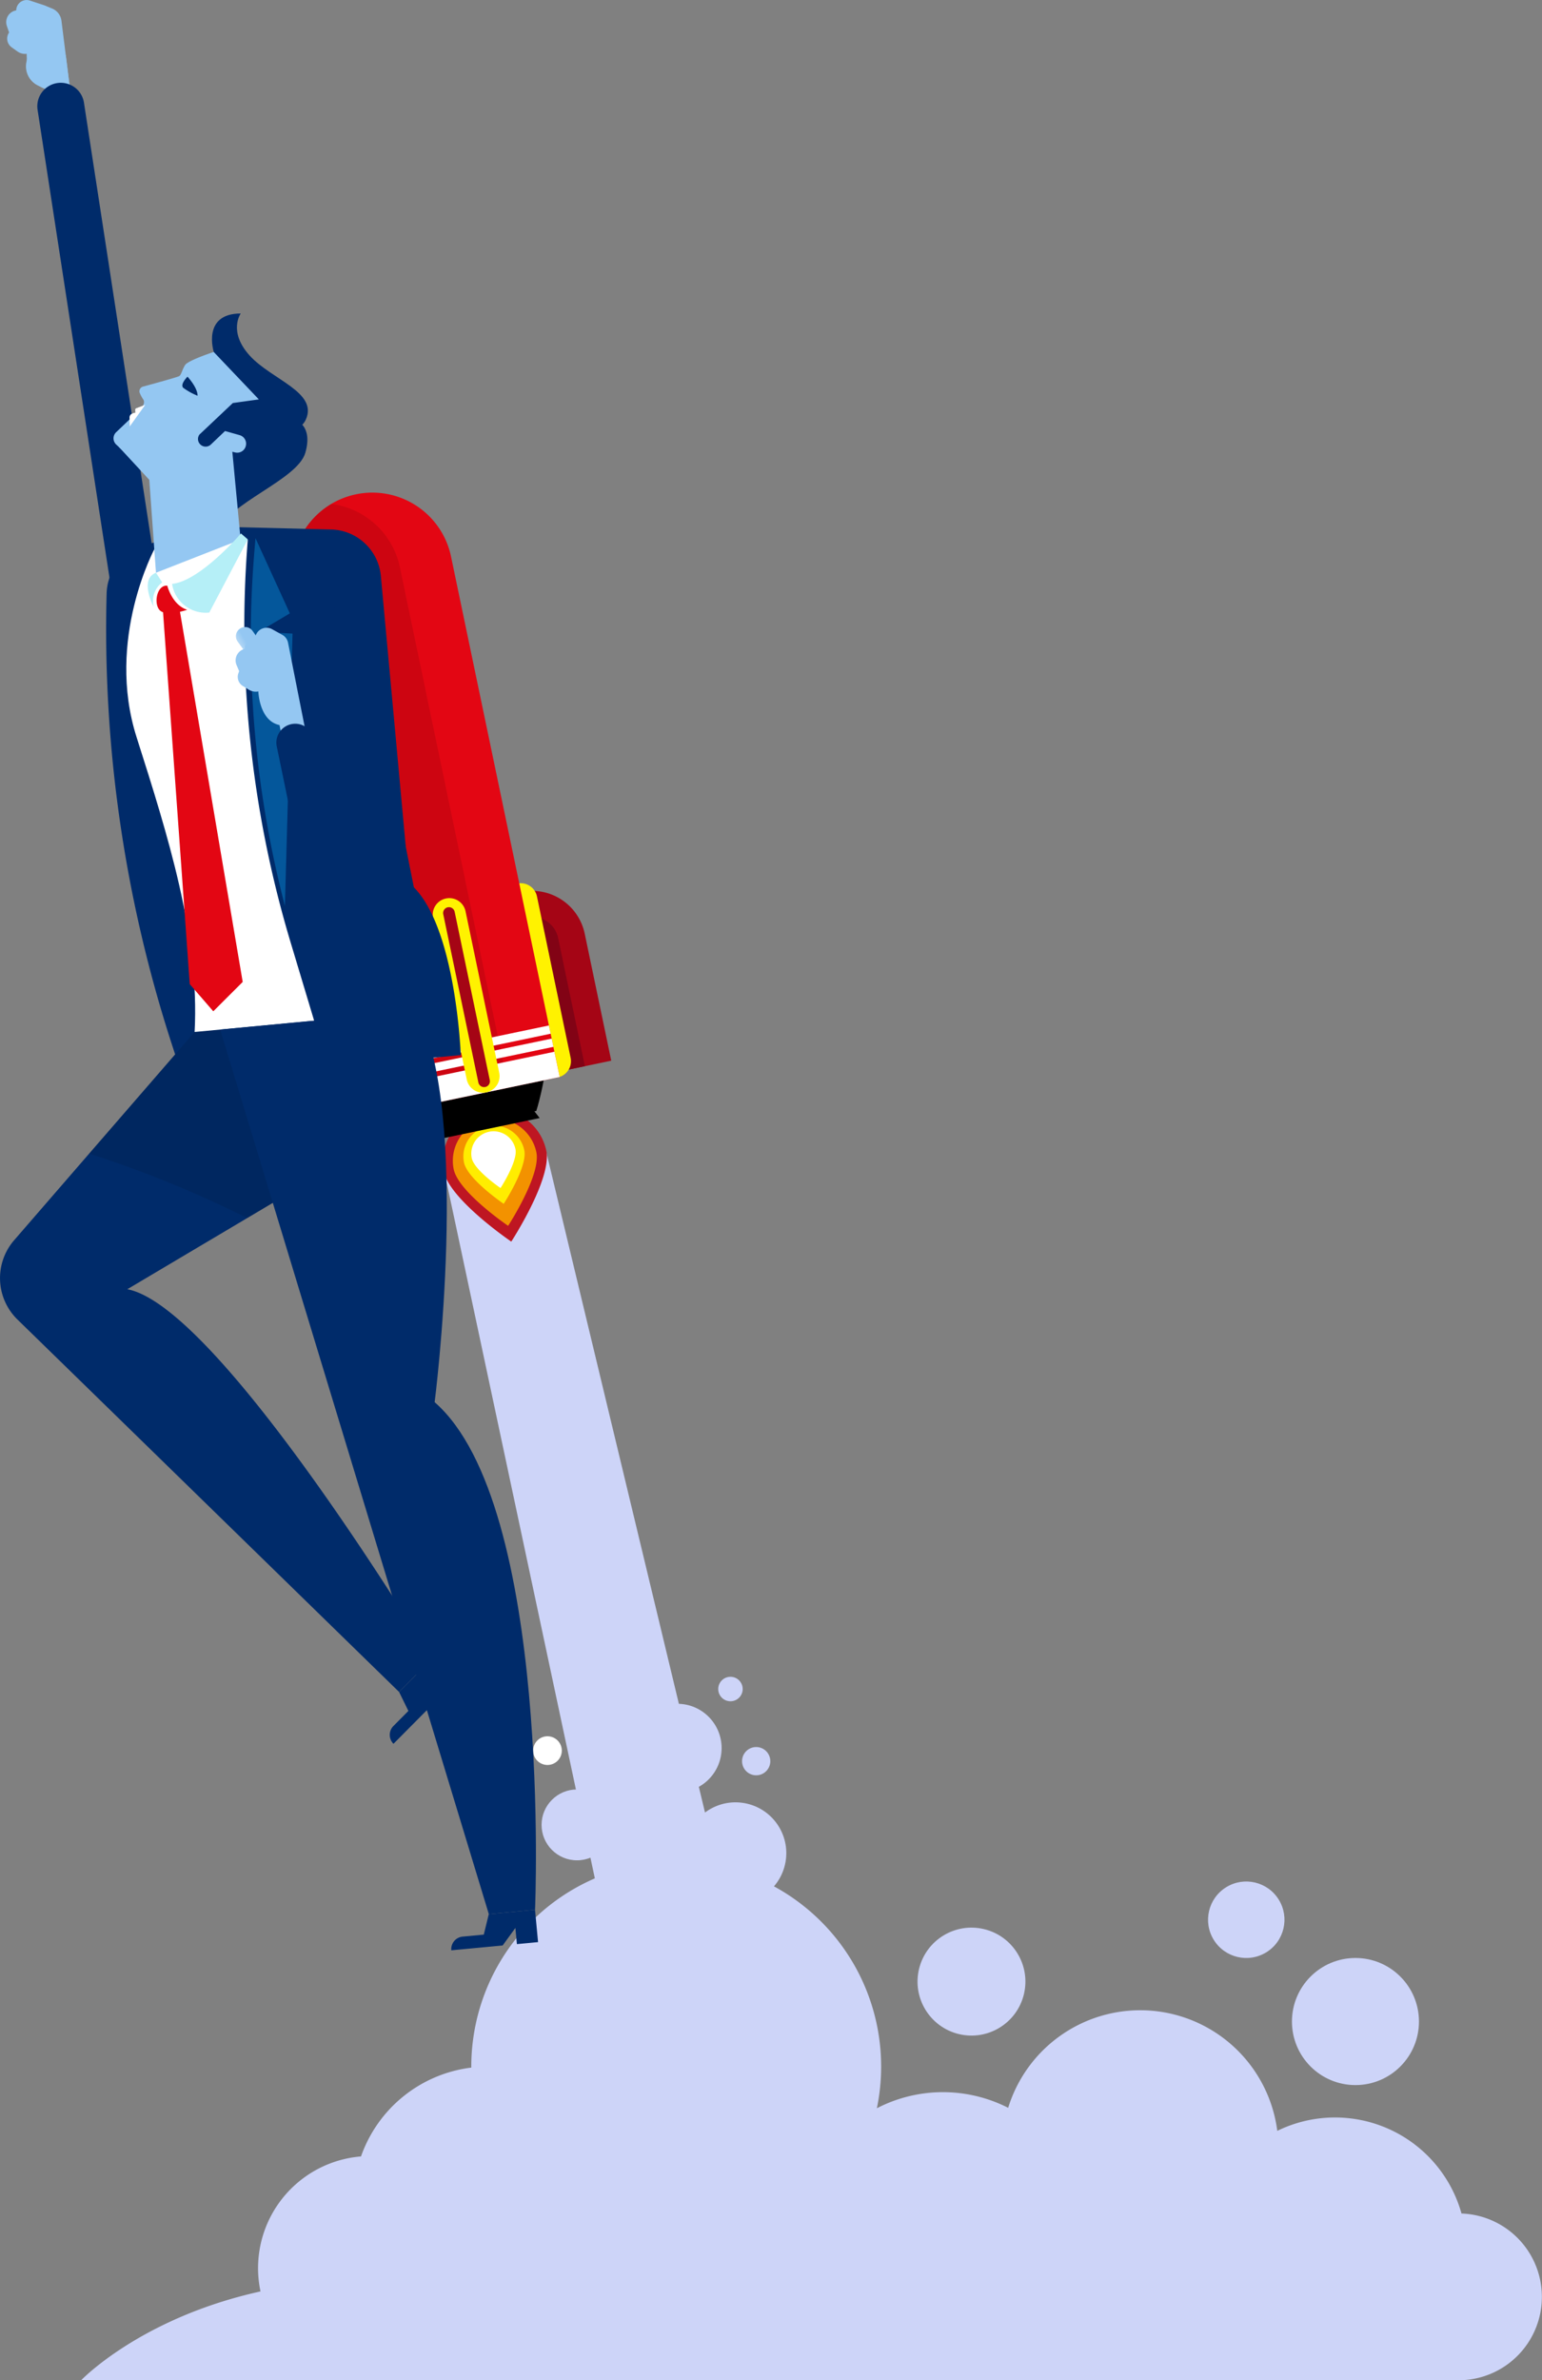 <svg xmlns="http://www.w3.org/2000/svg" xmlns:xlink="http://www.w3.org/1999/xlink" width="264.038" height="407.293" viewBox="0 0 264.038 407.293">
  <rect x="0" y="0" width="264.038" height="407.293" fill="#808080" stroke="none"/>
  <defs>
    <linearGradient id="linear-gradient" x1="17.607" y1="4.612" x2="16.93" y2="4.612" gradientUnits="objectBoundingBox">
      <stop offset="0" stop-color="#f2f8fc"/>
      <stop offset="1" stop-color="#94c7f2"/>
    </linearGradient>
    <linearGradient id="linear-gradient-2" x1="20.84" y1="4.739" x2="19.205" y2="4.583" xlink:href="#linear-gradient"/>
    <linearGradient id="linear-gradient-3" x1="-10.433" y1="-2.239" x2="-9.902" y2="-2.478" gradientUnits="objectBoundingBox">
      <stop offset="0" stop-color="#fff"/>
      <stop offset="1" stop-color="#94c7f2"/>
    </linearGradient>
    <linearGradient id="linear-gradient-4" x1="-4.854" y1="-6.429" x2="-4.274" y2="-6.799" xlink:href="#linear-gradient"/>
    <linearGradient id="linear-gradient-5" x1="3.236" y1="-1.725" x2="1.812" y2="-1.725" xlink:href="#linear-gradient"/>
    <linearGradient id="linear-gradient-6" x1="-5.425" y1="-31.062" x2="-5.176" y2="-30.988" xlink:href="#linear-gradient"/>
    <linearGradient id="linear-gradient-7" x1="-7.004" y1="-53.722" x2="-6.084" y2="-52.978" xlink:href="#linear-gradient"/>
  </defs>
  <g id="Grupo_10847" data-name="Grupo 10847" transform="translate(-672.348 -186.697)">
    <g id="Grupo_10831" data-name="Grupo 10831" transform="translate(686.241 383.459)">
      <path id="Trazado_20819" data-name="Trazado 20819" d="M947.1,901.17,976.682,1040h22.057l-34.227-142.32Z" transform="translate(-884.956 -897.684)" fill="#cdd4f8"/>
      <circle id="Elipse_620" data-name="Elipse 620" cx="8.696" cy="8.696" r="8.696" transform="translate(101.627 126.866) rotate(-77.058)" fill="#cdd4f8"/>
      <circle id="Elipse_621" data-name="Elipse 621" cx="6.064" cy="6.064" r="6.064" transform="translate(78.841 109.437)" fill="#cdd4f8"/>
      <circle id="Elipse_622" data-name="Elipse 622" cx="7.581" cy="7.581" r="7.581" transform="translate(94.507 94.781)" fill="#cdd4f8"/>
      <circle id="Elipse_623" data-name="Elipse 623" cx="2.094" cy="2.094" r="2.094" transform="translate(109.09 90.161)" fill="#cdd4f8"/>
      <circle id="Elipse_624" data-name="Elipse 624" cx="2.419" cy="2.419" r="2.419" transform="translate(113.17 102.181)" fill="#cdd4f8"/>
      <circle id="Elipse_625" data-name="Elipse 625" cx="2.166" cy="2.166" r="2.166" transform="translate(68.216 93.17) rotate(-22.387)" fill="#fff"/>
      <circle id="Elipse_626" data-name="Elipse 626" cx="2.455" cy="2.455" r="2.455" transform="translate(76.384 102.619) rotate(-42.096)" fill="#fff"/>
      <path id="Trazado_20820" data-name="Trazado 20820" d="M958.907,1397.932a22.484,22.484,0,0,0-31.541-14.137,23.662,23.662,0,0,0-46.081-3.944,24.627,24.627,0,0,0-22.482.073,35.09,35.09,0,1,0-69.448-7.128c0,.058,0,.116,0,.174a22.973,22.973,0,0,0-18.884,15.2,19.182,19.182,0,0,0-17.211,23.1c-20.532,4.521-30.716,15.2-30.716,15.2H958.421a14.271,14.271,0,0,0,.487-28.533Z" transform="translate(-722.548 -1215.935)" fill="#cdd4f8"/>
      <circle id="Elipse_627" data-name="Elipse 627" cx="10.874" cy="10.874" r="10.874" transform="translate(207.328 138.278)" fill="#cdd4f8"/>
      <circle id="Elipse_628" data-name="Elipse 628" cx="9.235" cy="9.235" r="9.235" transform="translate(141.32 149.148) rotate(-76.522)" fill="#cdd4f8"/>
      <circle id="Elipse_629" data-name="Elipse 629" cx="6.543" cy="6.543" r="6.543" transform="translate(190.499 129.61) rotate(-31.725)" fill="#cdd4f8"/>
    </g>
    <g id="Grupo_10837" data-name="Grupo 10837" transform="translate(722.341 270.99)">
      <g id="Grupo_10832" data-name="Grupo 10832" transform="translate(25.83 105.425)">
        <path id="Trazado_20821" data-name="Trazado 20821" d="M964.053,879.414c.976,4.846-6,15.554-6,15.554s-10.574-7.175-11.55-12.02a8.95,8.95,0,0,1,17.547-3.534Z" transform="translate(-946.328 -872.229)" fill="#be1622"/>
        <path id="Trazado_20822" data-name="Trazado 20822" d="M966.837,884.1c.788,3.912-4.841,12.557-4.841,12.557s-8.536-5.792-9.324-9.7a7.225,7.225,0,1,1,14.166-2.853Z" transform="translate(-950.812 -876.618)" fill="#f39200"/>
        <path id="Trazado_20823" data-name="Trazado 20823" d="M969.494,886.912c.575,2.852-3.529,9.154-3.529,9.154s-6.223-4.223-6.8-7.074a5.267,5.267,0,0,1,10.327-2.08Z" transform="translate(-955.538 -879.79)" fill="#ffed00"/>
        <path id="Trazado_20824" data-name="Trazado 20824" d="M971.508,889.252c.417,2.07-2.561,6.643-2.561,6.643s-4.516-3.064-4.933-5.134a3.822,3.822,0,0,1,7.494-1.509Z" transform="translate(-959.064 -882.322)" fill="#fff"/>
      </g>
      <g id="Grupo_10834" data-name="Grupo 10834" transform="translate(36.329 66.839)">
        <g id="Grupo_10833" data-name="Grupo 10833" transform="translate(2.9 1.304)">
          <path id="Trazado_20825" data-name="Trazado 20825" d="M1010.189,766.573l-9.021,1.884-6.421-30.749h0a9.215,9.215,0,0,1,10.9,7.137Z" transform="translate(-994.747 -737.512)" fill="#a50515"/>
          <path id="Trazado_20826" data-name="Trazado 20826" d="M1003.475,757.2l4.573,21.9-4.506.941-5.516-26.412a4.605,4.605,0,0,1,5.449,3.571Z" transform="translate(-997.119 -749.096)" fill="#820315"/>
        </g>
        <path id="Trazado_20827" data-name="Trazado 20827" d="M993.455,766.03h0a2.839,2.839,0,0,1-3.36-2.2l-5.766-27.609a2.839,2.839,0,0,1,2.2-3.36h0a2.839,2.839,0,0,1,3.36,2.2l5.766,27.609A2.84,2.84,0,0,1,993.455,766.03Z" transform="translate(-984.268 -732.801)" fill="#fff200"/>
      </g>
      <g id="Grupo_10836" data-name="Grupo 10836" transform="translate(5.054 72.308)">
        <g id="Grupo_10835" data-name="Grupo 10835" transform="translate(0 1.636)">
          <path id="Trazado_20828" data-name="Trazado 20828" d="M875.99,791.11l9.021-1.883-6.421-30.749h0a9.215,9.215,0,0,0-7.136,10.9Z" transform="translate(-871.256 -758.478)" fill="#a50515"/>
          <path id="Trazado_20829" data-name="Trazado 20829" d="M887.88,779.6l4.573,21.9,4.506-.941-5.516-26.412a4.605,4.605,0,0,0-3.564,5.453Z" transform="translate(-883.208 -769.808)" fill="#820315"/>
        </g>
        <path id="Trazado_20830" data-name="Trazado 20830" d="M898.813,785.795h0a2.84,2.84,0,0,0,2.2-3.36l-5.766-27.609a2.839,2.839,0,0,0-3.36-2.2h0a2.839,2.839,0,0,0-2.2,3.36l5.766,27.609A2.84,2.84,0,0,0,898.813,785.795Z" transform="translate(-884.542 -752.566)" fill="#fff200"/>
      </g>
      <path id="Trazado_20831" data-name="Trazado 20831" d="M926.651,851.458c.927,1.453,1.778,2.669,2.485,3.623,1.225,1.679,2.025,2.559,2.025,2.559L948.1,854.1s.381-1.126.832-3.155c.266-1.157.559-2.612.827-4.315Z" transform="translate(-906.267 -748.292)"/>
      <path id="Trazado_20832" data-name="Trazado 20832" d="M898.842,591.283l-26.949,5.628-18.6-89.045a13.765,13.765,0,0,1,10.66-16.289h0a13.765,13.765,0,0,1,16.289,10.661Z" transform="translate(-853.001 -491.284)" fill="#e30613"/>
      <path id="Trazado_20833" data-name="Trazado 20833" d="M871.478,509.143l18.6,89.045-18.191,3.8-18.6-89.044a13.753,13.753,0,0,1,6.435-14.638,13.752,13.752,0,0,1,11.756,10.838Z" transform="translate(-852.994 -496.362)" opacity="0.1"/>
      <rect id="Rectángulo_2368" data-name="Rectángulo 2368" width="27.536" height="4.417" transform="translate(17.986 101.304) rotate(-11.796)" fill="#fff"/>
      <rect id="Rectángulo_2369" data-name="Rectángulo 2369" width="27.536" height="1.443" transform="translate(17.517 99.056) rotate(-11.795)" fill="#fff"/>
      <rect id="Rectángulo_2370" data-name="Rectángulo 2370" width="27.536" height="1.443" transform="translate(17.047 96.808) rotate(-11.796)" fill="#fff"/>
      <path id="Trazado_20834" data-name="Trazado 20834" d="M960.332,872.859l-17.573,3.67.594-2.413,15.442-3.225Z" transform="translate(-917.917 -765.837)"/>
      <path id="Trazado_20835" data-name="Trazado 20835" d="M949.277,775.256h0a2.839,2.839,0,0,1-3.36-2.2l-5.766-27.609a2.839,2.839,0,0,1,2.2-3.36h0a2.839,2.839,0,0,1,3.36,2.2l5.766,27.609A2.839,2.839,0,0,1,949.277,775.256Z" transform="translate(-915.987 -672.635)" fill="#fff200"/>
      <path id="Trazado_20836" data-name="Trazado 20836" d="M953.739,778.385h0a1,1,0,0,1-1.181-.773l-6.013-28.793a1,1,0,0,1,.773-1.181h0a1,1,0,0,1,1.181.773l6.013,28.793A1,1,0,0,1,953.739,778.385Z" transform="translate(-920.64 -676.678)" fill="#a50515"/>
    </g>
    <g id="Grupo_10846" data-name="Grupo 10846" transform="translate(672.348 186.697)">
      <g id="Grupo_10840" data-name="Grupo 10840" transform="translate(1.06)">
        <g id="Grupo_10839" data-name="Grupo 10839">
          <path id="Trazado_20837" data-name="Trazado 20837" d="M677.9,188.453v.025l-.023,0a2.033,2.033,0,0,0-1.583,2.668l.383,1.112-.01.015a1.83,1.83,0,0,0,.448,2.52l.994.711a2.231,2.231,0,0,0,1.575.4h.009s-.219,5.031,3.207,6l.818,6.519,4.1-.815-2.178-17.369a2.6,2.6,0,0,0-1.585-2.078l-1.34-.555-.005,0-2.477-.815A1.78,1.78,0,0,0,677.9,188.453Z" transform="translate(-676.179 -186.697)" fill="url(#linear-gradient)"/>
          <g id="Grupo_10838" data-name="Grupo 10838" transform="translate(1.974 0.627)">
            <path id="Trazado_20838" data-name="Trazado 20838" d="M691.542,197.805l-5.336-8.138a1.561,1.561,0,0,0-2.051-.516l-.027.015a1.561,1.561,0,0,0-.6,2.174l2.07,3.458-.809,4.212a3.64,3.64,0,0,0,2.1,4.013l1.165.517.818,6.519,4.1-.815Z" transform="translate(-683.311 -188.962)" fill="url(#linear-gradient-2)"/>
          </g>
        </g>
        <path id="Trazado_20839" data-name="Trazado 20839" d="M698.841,237.933h0a4.017,4.017,0,0,1,4.581,3.36l12.935,84.11a4.016,4.016,0,0,1-3.359,4.58h0a4.017,4.017,0,0,1-4.581-3.359l-12.935-84.11A4.017,4.017,0,0,1,698.841,237.933Z" transform="translate(-690.106 -223.719)" fill="#002b6a"/>
      </g>
      <path id="Trazado_20840" data-name="Trazado 20840" d="M776.547,512.746l-20.877-.511-11.24,3.262a8.771,8.771,0,0,0-6.323,8.189h0a229.693,229.693,0,0,0,11.182,77.2l2.04,6.273,47.42-4.473s-.84-23.031-8.848-29.437l-4.835-52.538A8.771,8.771,0,0,0,776.547,512.746Z" transform="translate(-719.849 -422.144)" fill="#002b6a"/>
      <g id="Grupo_10841" data-name="Grupo 10841" transform="translate(0 176.084)">
        <path id="Trazado_20841" data-name="Trazado 20841" d="M920.7,1212.478l3.946,3.918-2.563,2.581-1.973-1.959.247,3.7-6.224,6.269h0a2.152,2.152,0,0,1-.011-3.044l2.563-2.581-1.586-3.24Z" transform="translate(-846.758 -1104.682)" fill="#002b6a"/>
        <path id="Trazado_20842" data-name="Trazado 20842" d="M675.336,872.67,740.685,936.4l5.6-5.646s-36.243-60.3-52.138-63.264l20.539-12.185,14.148-8.4-17.829-23.948-5.332.5-18.049,20.811L674.771,859.1A9.9,9.9,0,0,0,675.336,872.67Z" transform="translate(-672.348 -822.965)" fill="#002b6a"/>
        <path id="Trazado_20843" data-name="Trazado 20843" d="M727.553,844.279a191.694,191.694,0,0,1,27.062,11.029l14.148-8.4-17.829-23.948-5.332.5Z" transform="translate(-712.275 -822.965)" opacity="0.1"/>
      </g>
      <path id="Trazado_20844" data-name="Trazado 20844" d="M800.247,600.988l-14.855-79.564-14.433-1.1-15.582,1.469s-8.467,15.594-3.127,32.353,10.807,33.951,9.935,50.433Z" transform="translate(-728.86 -427.994)" fill="#fff"/>
      <g id="Grupo_10843" data-name="Grupo 10843" transform="translate(19.441 53.644)">
        <g id="Grupo_10842" data-name="Grupo 10842">
          <path id="Trazado_20845" data-name="Trazado 20845" d="M806.4,392.173l-2.6-5.053s-2.081-6.579,4.617-6.583c0,0-2.216,3.071,1.539,7.206S821.7,394,819.559,398.7,807.2,397.413,806.4,392.173Z" transform="translate(-786.638 -380.537)" fill="#002b6a"/>
          <path id="Trazado_20846" data-name="Trazado 20846" d="M804.949,431.339s2.941.871,1.6,5.541-13.472,8.7-14.762,13.418c0,0-6.809-9.847-6.133-14.535s5.024-13.328,11.177-9.182S804.949,431.339,804.949,431.339Z" transform="translate(-773.707 -413.047)" fill="#002b6a"/>
          <path id="Trazado_20847" data-name="Trazado 20847" d="M745.857,463.01l5.221,5.637,1.143,15.9,14.494-5.674-1.474-15.628Z" transform="translate(-744.955 -440.186)" fill="url(#linear-gradient-3)"/>
          <path id="Trazado_20848" data-name="Trazado 20848" d="M759.754,404.323s-4.383,1.429-4.9,2.232-.641,1.673-1.014,1.9c-.3.18-4.485,1.33-6.19,1.793a.826.826,0,0,0-.574,1.07,6.353,6.353,0,0,0,.611,1.132c.609.948-1.154,2.281-1.154,2.281l-3.484,3.319a1.451,1.451,0,0,0,0,2.109c2.576,2.421,8.948,8.069,11.368,7.112,3.066-1.212,6.661-6.345,6.661-6.345l2.323.587a1.515,1.515,0,0,0,1.859-1.177l.006-.03a1.516,1.516,0,0,0-1.076-1.751l-2.5-.706-2.429,2.314a1.3,1.3,0,0,1-1.836-.045l-.009-.01a1.288,1.288,0,0,1-.1-1.661l5.71-5.388,4.453-.62Z" transform="translate(-742.597 -397.74)" fill="#94c7f2"/>
          <path id="Trazado_20849" data-name="Trazado 20849" d="M755.187,437.014l-1.529.577a.29.29,0,0,0-.187.288l.028.481s-1.029.079-1,.86.03,1.5.03,1.5Z" transform="translate(-749.761 -421.384)" fill="#fff"/>
          <path id="Trazado_20850" data-name="Trazado 20850" d="M786.054,419.618s1.728,1.829,1.723,3.259a11.17,11.17,0,0,1-2.445-1.354C784.719,420.93,786.054,419.618,786.054,419.618Z" transform="translate(-773.389 -408.803)" fill="#002b6a"/>
        </g>
      </g>
      <path id="Trazado_20851" data-name="Trazado 20851" d="M965.9,1367.524l.522,5.537-3.621.342-.261-2.768-2.178,3-8.795.829h0a2.153,2.153,0,0,1,1.941-2.345l3.621-.342.856-3.5Z" transform="translate(-874.29 -1040.737)" fill="#002b6a"/>
      <path id="Trazado_20852" data-name="Trazado 20852" d="M790.613,516.537s-6.956,8.143-11.794,8.633a5.816,5.816,0,0,0,6.373,4.9l6.593-12.52Z" transform="translate(-749.354 -425.256)" fill="#b5eff7"/>
      <path id="Trazado_20853" data-name="Trazado 20853" d="M765.179,540.826l1.069,1.655a4.012,4.012,0,0,0-1.467,4.176S762.265,541.944,765.179,540.826Z" transform="translate(-738.471 -442.823)" fill="#b5eff7"/>
      <path id="Trazado_20854" data-name="Trazado 20854" d="M770.326,553.357a1.49,1.49,0,0,1-.476-.262c-1.2-1.033-.648-4.433,1.2-4.287,0,0,.817,3.317,3.416,4.126,0,0-.529.183-1.241.344l10.74,63.335-5.036,5.027L774.9,616.99Z" transform="translate(-742.407 -448.592)" fill="#e30613"/>
      <path id="Trazado_20855" data-name="Trazado 20855" d="M808.581,814.977l46,151.363,7.914-.746s2.964-69.291-17.192-86.855c0,0,6.312-49.214-3.033-66.939Z" transform="translate(-770.879 -638.806)" fill="#002b6a"/>
      <path id="Trazado_20856" data-name="Trazado 20856" d="M824.166,517.654h0a187.571,187.571,0,0,0,7.284,69.709l5.931,19.725,20.6-1.944L840.722,518.69Z" transform="translate(-781.675 -426.063)" fill="#002b6a"/>
      <path id="Trazado_20857" data-name="Trazado 20857" d="M833.344,582.382l1.306-46.6-5.822-.275,5.361-3.184-5.883-12.869a.018.018,0,0,1,0,.012l-.173,2.083A181.282,181.282,0,0,0,833.344,582.382Z" transform="translate(-784.559 -427.367)" fill="#04579b"/>
      <g id="Grupo_10845" data-name="Grupo 10845" transform="translate(40.344 93.66)">
        <g id="Grupo_10844" data-name="Grupo 10844" transform="translate(0 13.636)">
          <path id="Trazado_20858" data-name="Trazado 20858" d="M820.949,580.147l-2.34-3.268a1.552,1.552,0,0,1,.359-2.166l.026-.018a1.552,1.552,0,0,1,2.166.359l2.34,3.269Z" transform="translate(-818.266 -574.404)" fill="url(#linear-gradient-4)"/>
          <path id="Trazado_20859" data-name="Trazado 20859" d="M824.526,577.249l-2.612-.658a1.779,1.779,0,0,0-2.211,1.827v.024l-.023.006a2.034,2.034,0,0,0-1.39,2.774l.461,1.082-.009.016a1.831,1.831,0,0,0,.625,2.482l1.043.639a2.231,2.231,0,0,0,1.6.286l.009,0s.138,5.034,3.624,5.755l1.277,6.445,4.036-1.1-1.313-6.623-2.54-12.815a1.968,1.968,0,0,0-.977-1.339l-1.747-.969a1.969,1.969,0,0,0-2.887,1.347l-.336,1.732Z" transform="translate(-818.127 -574.71)" fill="url(#linear-gradient-5)"/>
          <path id="Trazado_20860" data-name="Trazado 20860" d="M820.2,598.479a.948.948,0,0,1,.845-.537c.663-.052,2.74-.107,2.74-.107s-2.918.143-3.2.581a6.466,6.466,0,0,1-.654.83Z" transform="translate(-819.434 -591.351)" fill="url(#linear-gradient-6)"/>
          <path id="Trazado_20861" data-name="Trazado 20861" d="M827.571,588.655a12.245,12.245,0,0,1-1.977-.374,11.281,11.281,0,0,0-1.768-.389,10.746,10.746,0,0,1,1.544.526A5.343,5.343,0,0,0,827.571,588.655Z" transform="translate(-822.249 -584.159)" fill="url(#linear-gradient-7)"/>
        </g>
        <path id="Trazado_20862" data-name="Trazado 20862" d="M860.174,528.479l3.532,55.95a7.424,7.424,0,0,1-6.356,7.816h0a7.424,7.424,0,0,1-8.323-5.847l-5.618-27.2a3.229,3.229,0,0,1,2.859-3.869h0a3.23,3.23,0,0,1,3.438,2.439l5.225,21.109-1.882-50.045a3.567,3.567,0,0,1,5.061-3.372h0A3.566,3.566,0,0,1,860.174,528.479Z" transform="translate(-836.363 -525.132)" fill="#002b6a"/>
      </g>
    </g>
  </g>
</svg>
